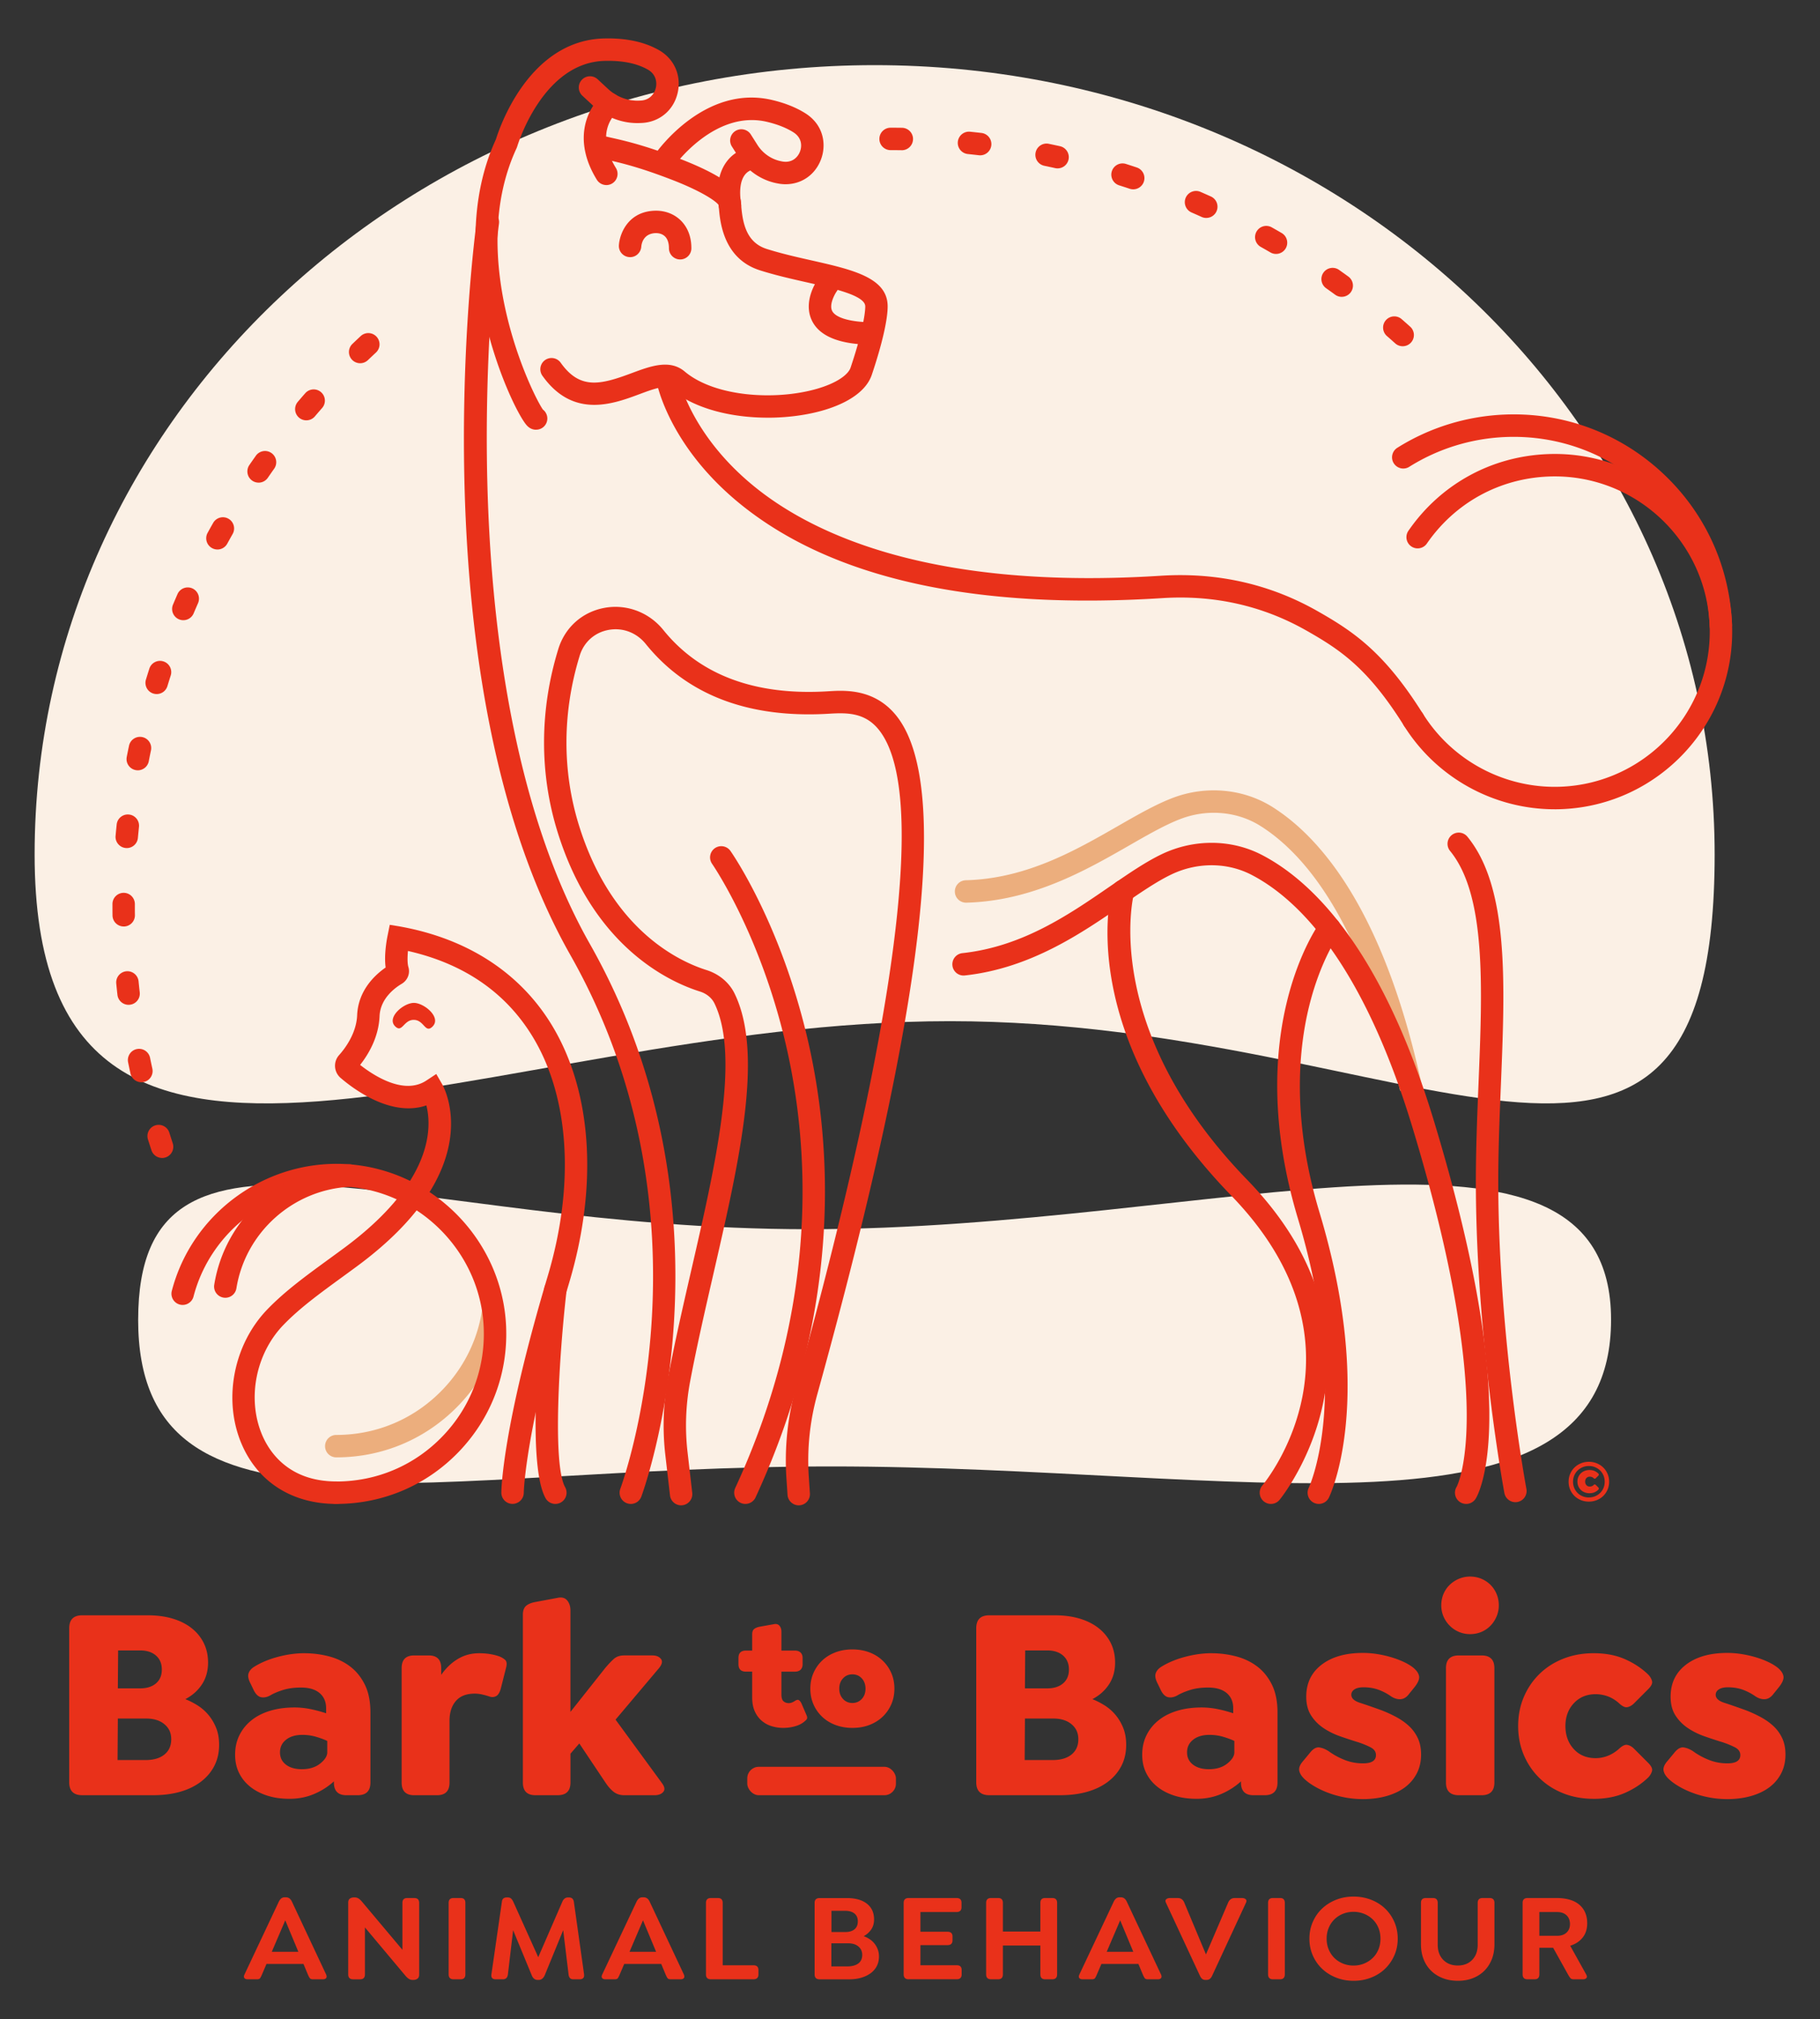 <svg id="Layer_1" xmlns="http://www.w3.org/2000/svg" viewBox="0 0 948.41 1051.7"><rect x="0" y="0" width="948.41" height="1051.7" fill="#333333" stroke="none"/><defs><style>.cls-1{fill:#ecae7d}.cls-2{fill:#e9311a}.cls-3{fill:#fbf0e5}</style></defs><path class="cls-3" d="M893.51 445.06c0 227.06-156.74 86.82-398.49 86.82S18.04 672.11 18.04 445.06 214.02 33.93 455.77 33.93 893.51 218 893.51 445.05ZM72 687.38c0-123.28 137.41-47.14 349.36-47.14s418.17-76.14 418.17 47.14-194.41 76.42-406.36 76.42-361.18 46.87-361.18-76.42Z"/><path class="cls-1" d="M251.66 678.96c-1.81 16.72-8.99 32.25-20.82 44.64-14.65 15.34-34.4 23.79-55.61 23.79-3.23 0-5.84 2.62-5.84 5.84s2.62 5.84 5.84 5.84c24.43 0 47.18-9.73 64.06-27.4 10.44-10.93 17.73-24 21.51-38.16l-9.15-14.55ZM729.57 568.1c-19.03-88.14-50.06-123.64-72.74-137.9-12.13-7.63-27.71-8.98-41.69-3.63-7.95 3.04-17.03 8.24-26.64 13.75-22.49 12.89-50.48 28.94-84.93 29.84-3.24.07-5.91-2.46-5.99-5.69a5.836 5.836 0 0 1 5.69-5.99c31.5-.83 56.96-15.42 79.42-28.3 10.01-5.74 19.47-11.16 28.27-14.53 17.39-6.66 36.87-4.91 52.09 4.65 24.58 15.46 58.06 53.21 77.95 145.33"/><path class="cls-2" d="M730.95 180.34c-1.39 0-2.79-.49-3.9-1.5a390.74 390.74 0 0 0-4.31-3.81c-2.43-2.12-2.69-5.81-.57-8.24 2.12-2.43 5.81-2.69 8.24-.57 1.49 1.3 2.97 2.61 4.44 3.93 2.4 2.16 2.6 5.85.44 8.25a5.808 5.808 0 0 1-4.35 1.94Zm-31.78-25.73c-1.19 0-2.4-.36-3.43-1.12-1.55-1.13-3.11-2.25-4.68-3.36a5.837 5.837 0 0 1-1.4-8.14c1.86-2.63 5.51-3.27 8.14-1.4 1.61 1.14 3.22 2.29 4.82 3.45a5.839 5.839 0 0 1 1.29 8.16 5.824 5.824 0 0 1-4.73 2.4Zm-34.24-22.35c-1 0-2.01-.26-2.94-.8-1.66-.97-3.33-1.92-5-2.86a5.84 5.84 0 0 1-2.22-7.96 5.837 5.837 0 0 1 7.96-2.22c1.72.97 3.44 1.95 5.15 2.95 2.79 1.62 3.73 5.2 2.11 7.99a5.833 5.833 0 0 1-5.05 2.9Zm-36.34-18.74c-.8 0-1.62-.17-2.4-.52-1.75-.79-3.51-1.57-5.27-2.34a5.852 5.852 0 0 1-3.03-7.69 5.852 5.852 0 0 1 7.69-3.03c1.81.79 3.62 1.59 5.42 2.4a5.843 5.843 0 0 1-2.41 11.17Zm-38.07-14.91c-.61 0-1.24-.1-1.85-.3-1.82-.61-3.65-1.2-5.48-1.78a5.839 5.839 0 0 1-3.8-7.34 5.839 5.839 0 0 1 7.34-3.8c1.89.6 3.77 1.21 5.65 1.84a5.841 5.841 0 0 1-1.85 11.38ZM551.11 87.7c-.42 0-.84-.04-1.27-.14-1.88-.42-3.76-.82-5.64-1.21a5.84 5.84 0 0 1-4.54-6.9c.65-3.16 3.73-5.21 6.9-4.54 1.94.4 3.88.82 5.81 1.24 3.15.7 5.14 3.82 4.44 6.97a5.837 5.837 0 0 1-5.7 4.58Zm-40.34-6.8c-.23 0-.45-.01-.68-.04-1.91-.22-3.82-.43-5.74-.63-3.21-.33-5.55-3.19-5.22-6.4a5.845 5.845 0 0 1 6.4-5.22c1.97.2 3.95.42 5.91.64a5.84 5.84 0 0 1 5.13 6.48 5.845 5.845 0 0 1-5.8 5.17Zm-40.84-2.66h-.08c-1.92-.03-3.84-.04-5.76-.04-3.23 0-5.84-2.62-5.84-5.84s2.62-5.84 5.84-5.84c1.98 0 3.95.01 5.93.04 3.23.05 5.81 2.7 5.76 5.93a5.843 5.843 0 0 1-5.84 5.76ZM84.47 603.12c-2.45 0-4.74-1.56-5.55-4.01-.62-1.88-1.22-3.76-1.82-5.64-.96-3.08.75-6.36 3.83-7.32s6.36.75 7.32 3.83c.58 1.83 1.16 3.66 1.76 5.48a5.842 5.842 0 0 1-3.72 7.38c-.61.2-1.23.3-1.83.3Zm-10.79-39.43c-2.68 0-5.1-1.86-5.7-4.59-.42-1.93-.83-3.86-1.23-5.8-.64-3.16 1.4-6.25 4.56-6.89a5.84 5.84 0 0 1 6.89 4.56c.38 1.88.78 3.76 1.19 5.63.69 3.15-1.3 6.27-4.46 6.96-.42.09-.84.14-1.26.14ZM67 523.36c-2.93 0-5.46-2.2-5.8-5.19-.22-1.96-.43-3.92-.62-5.89-.32-3.21 2.03-6.07 5.24-6.39a5.852 5.852 0 0 1 6.39 5.24c.19 1.91.39 3.82.61 5.73.36 3.21-1.94 6.1-5.15 6.46-.22.03-.45.04-.66.04Zm-2.53-40.8c-3.2 0-5.8-2.57-5.84-5.78-.02-1.59-.03-3.19-.03-4.79v-1.14a5.843 5.843 0 0 1 5.84-5.82h.02c3.23.01 5.83 2.64 5.82 5.87v1.1c0 1.56 0 3.11.03 4.66.04 3.23-2.55 5.87-5.78 5.91h-.07Zm1.59-40.85c-.18 0-.35 0-.53-.02-3.21-.29-5.59-3.13-5.3-6.34.18-1.97.37-3.94.57-5.9.33-3.21 3.23-5.55 6.42-5.2 3.21.33 5.54 3.21 5.2 6.42-.2 1.9-.38 3.82-.56 5.73a5.836 5.836 0 0 1-5.81 5.32Zm5.73-40.5c-.37 0-.74-.03-1.12-.11a5.838 5.838 0 0 1-4.62-6.85c.38-1.95.77-3.89 1.18-5.82a5.844 5.844 0 0 1 6.92-4.52c3.16.66 5.18 3.76 4.52 6.92-.39 1.88-.78 3.77-1.14 5.66a5.846 5.846 0 0 1-5.73 4.73Zm9.85-39.71a5.839 5.839 0 0 1-5.59-7.54c.58-1.9 1.17-3.78 1.77-5.67.98-3.08 4.27-4.77 7.35-3.79 3.07.98 4.77 4.27 3.79 7.35-.59 1.83-1.16 3.67-1.72 5.51a5.843 5.843 0 0 1-5.59 4.14Zm13.89-38.47a5.844 5.844 0 0 1-5.38-8.11c.77-1.83 1.55-3.64 2.34-5.46 1.29-2.95 4.74-4.3 7.7-3.01 2.95 1.29 4.3 4.74 3.01 7.7-.77 1.76-1.53 3.52-2.28 5.3a5.856 5.856 0 0 1-5.39 3.58Zm17.77-36.83c-.95 0-1.91-.23-2.8-.72a5.842 5.842 0 0 1-2.32-7.93c.95-1.74 1.91-3.46 2.89-5.18a5.837 5.837 0 0 1 7.96-2.2 5.837 5.837 0 0 1 2.2 7.96c-.95 1.67-1.88 3.35-2.81 5.04a5.836 5.836 0 0 1-5.13 3.04Zm21.45-34.82a5.846 5.846 0 0 1-4.81-9.16c1.12-1.63 2.26-3.25 3.4-4.86a5.835 5.835 0 0 1 8.15-1.37 5.835 5.835 0 0 1 1.37 8.15c-1.11 1.56-2.21 3.14-3.3 4.72a5.823 5.823 0 0 1-4.82 2.53Zm24.88-32.45c-1.34 0-2.69-.46-3.79-1.39-2.46-2.09-2.75-5.78-.66-8.24 1.28-1.5 2.57-3 3.88-4.49a5.843 5.843 0 0 1 8.25-.54 5.843 5.843 0 0 1 .54 8.25c-1.27 1.44-2.52 2.9-3.77 4.36a5.824 5.824 0 0 1-4.45 2.05Zm28.05-29.74c-1.54 0-3.07-.6-4.22-1.8a5.844 5.844 0 0 1 .18-8.26c1.43-1.37 2.86-2.72 4.31-4.07a5.837 5.837 0 0 1 8.26.3 5.837 5.837 0 0 1-.3 8.26c-1.41 1.31-2.8 2.63-4.19 3.95a5.84 5.84 0 0 1-4.04 1.62ZM328.72 783.32c-.69 0-1.39-.12-2.07-.38-3.02-1.14-4.53-4.52-3.39-7.53.53-1.39 51.82-140.74-26.11-278.11-80.33-141.62-50.04-372.65-48.71-382.42.43-3.2 3.39-5.42 6.58-5a5.84 5.84 0 0 1 5 6.58c-.08.59-8 59.88-6.05 135.56 1.79 69.52 12.5 167.51 53.35 239.52 80.71 142.28 27.41 286.58 26.86 288.02a5.857 5.857 0 0 1-5.46 3.77ZM764.03 783.32a5.84 5.84 0 0 1-4.97-8.91c.17-.3 21.52-40.4-23.04-187.25-26.19-86.29-60.02-119.13-83.8-131.48-12.71-6.61-28.36-6.68-41.85-.2-7.68 3.68-16.3 9.61-25.42 15.89-21.36 14.69-47.94 32.98-82.2 36.7a5.838 5.838 0 0 1-6.44-5.18 5.842 5.842 0 0 1 5.18-6.44c31.33-3.4 55.51-20.04 76.84-34.71 9.51-6.54 18.49-12.72 26.99-16.8 16.79-8.06 36.34-7.92 52.29.37 25.77 13.39 62.23 48.28 89.59 138.45 19.44 64.07 29.16 116.27 28.89 155.17-.21 29.65-6.38 40.48-7.09 41.62a5.831 5.831 0 0 1-4.98 2.77Z"/><path class="cls-2" d="M354.94 784.05c-2.93 0-5.45-2.2-5.8-5.17l-2.44-21.13c-1.55-13.45-1.05-27.1 1.5-40.57 3.46-18.32 7.87-37.52 12.14-56.08 12.53-54.49 25.47-110.83 11.95-138.52-1.38-2.84-4.14-5.08-7.56-6.15-16.11-5.06-55.6-23.28-74.19-83.13-9.45-30.42-9.37-63.17.24-94.72l.12-.41c3.42-11.23 12.3-19.27 23.76-21.5 11.59-2.26 23.47 2.13 30.98 11.43 19.04 23.58 47.98 34.34 86.02 31.95 8.35-.52 23.89-1.49 35.3 12.57 28.56 35.22 15.13 150.88-41.06 353.58-3.9 14.07-5.39 28.53-4.43 42.97l.58 8.65c.21 3.22-2.22 6-5.44 6.22-3.22.21-6-2.22-6.22-5.44l-.58-8.65c-1.05-15.76.57-31.53 4.82-46.87 37.36-134.77 75.19-303.7 43.24-343.09-7.03-8.67-16.06-8.86-25.49-8.27-42.05 2.61-74.29-9.58-95.85-36.28-4.86-6.02-12.21-8.76-19.66-7.3-7.14 1.39-12.68 6.41-14.81 13.43l-.12.41c-8.92 29.3-9.01 59.67-.26 87.85 16.95 54.57 52.18 70.94 66.53 75.44 6.46 2.03 11.77 6.47 14.56 12.17 15.34 31.41 2.51 87.2-11.06 146.27-4.24 18.45-8.63 37.54-12.05 55.64-2.33 12.31-2.79 24.78-1.37 37.06l2.44 21.13c.37 3.21-1.93 6.1-5.14 6.47-.23.03-.45.04-.68.04ZM789.68 782.41c-2.75 0-5.21-1.96-5.74-4.76-.14-.77-14.47-77.87-14.86-159.33-.08-17.99.66-36.24 1.38-53.88 2.07-50.51 4.02-98.22-14.82-121.23-2.04-2.5-1.68-6.18.82-8.22 2.5-2.04 6.18-1.68 8.22.82 21.66 26.45 19.61 76.32 17.45 129.11-.72 17.51-1.46 35.62-1.37 53.35.38 80.36 14.51 156.46 14.66 157.22a5.835 5.835 0 0 1-5.75 6.92ZM662.28 783.32c-1.32 0-2.65-.45-3.75-1.36-2.47-2.07-2.8-5.76-.73-8.23 2.45-2.95 59.26-73.23-16.27-151.09-81.67-84.2-62.8-157.03-61.95-160.09a5.848 5.848 0 0 1 7.19-4.08 5.84 5.84 0 0 1 4.08 7.17c-.23.86-17.56 69.86 59.07 148.86 82.99 85.56 17.51 165.93 16.84 166.73a5.83 5.83 0 0 1-4.48 2.09Z"/><path class="cls-2" d="M687.24 783.32c-.86 0-1.73-.19-2.56-.59a5.834 5.834 0 0 1-2.69-7.81c.05-.1 5.62-11.97 7.71-35.02 1.94-21.34 1.2-56.89-13.3-105.05-29.36-97.53 10.04-152.51 11.73-154.8 1.91-2.6 5.57-3.15 8.17-1.23a5.841 5.841 0 0 1 1.24 8.16c-.09.13-9.53 13.25-15.44 37.48-5.46 22.38-8.94 59.12 5.49 107.02 29.18 96.92 5.91 146.5 4.9 148.56a5.83 5.83 0 0 1-5.26 3.28ZM388.44 783.32c-.82 0-1.65-.17-2.45-.54a5.841 5.841 0 0 1-2.86-7.75c44.24-95.83 38.64-179.04 26.15-231.97-13.56-57.5-37.96-92.78-38.2-93.13a5.849 5.849 0 0 1 1.43-8.14 5.844 5.844 0 0 1 8.13 1.42c1.04 1.49 25.75 37.11 39.88 96.63 13.02 54.83 18.95 141-26.79 240.08a5.838 5.838 0 0 1-5.31 3.39ZM400.11 217.55c-18.65 0-38.19-4.47-50.84-15.12-2.56-2.16-9.41.4-16.04 2.87-13.77 5.13-34.58 12.89-50.58-9.6a5.846 5.846 0 0 1 1.38-8.15 5.846 5.846 0 0 1 8.15 1.38c10.07 14.16 20.68 11.5 36.97 5.43 9.76-3.64 19.86-7.41 27.64-.86 15.8 13.3 47.16 15.11 68.35 9.17 11.67-3.27 17-7.9 18.09-11.15 5.64-16.75 7.66-27.48 7.66-31.93 0-5.65-16.19-9.31-30.48-12.54-8.01-1.81-16.29-3.68-24.37-6.24-19.62-6.21-20.99-26.32-21.51-33.9v-.06c-1.31-2.04-8.85-7.23-24.5-13.26-17.33-6.68-26.77-8.81-33.66-10.37-2.52-.57-4.7-1.06-6.79-1.67-3.1-.9-4.87-4.15-3.97-7.25.91-3.1 4.14-4.88 7.25-3.97 1.75.51 3.76.97 6.09 1.49 6.83 1.55 17.15 3.88 35.28 10.87 31.16 12.01 31.71 19.94 31.92 22.93l.03.5c.7 10.25 2.8 20.2 13.37 23.55 7.61 2.41 15.65 4.23 23.42 5.98 21.25 4.81 39.61 8.95 39.59 23.95 0 7.07-3.02 20.07-8.28 35.66-2.73 8.1-11.97 14.73-26.02 18.67-8.33 2.33-18.13 3.63-28.19 3.63Zm-25.47-110.52Z"/><path class="cls-2" d="M279.3 223.82c-1.36 0-3.16-.45-4.82-2.3-8.01-8.93-44.47-87.37-16.05-148.96 1.67-5.44 16.93-51.5 56.3-52.53 11.44-.29 21.1 1.76 28.7 6.11 8.01 4.59 11.81 13.37 9.67 22.38-2.13 8.95-9.42 15.04-18.57 15.52l-.91.04c-8.98.42-18-2.95-24.72-9.2l-5.42-5.03a5.846 5.846 0 0 1-.3-8.26c2.2-2.36 5.89-2.5 8.26-.3l5.42 5.03c4.45 4.13 10.37 6.36 16.26 6.09l.82-.04c4.66-.25 7.09-3.55 7.8-6.56.73-3.06.03-7.17-4.1-9.53-5.72-3.28-13.32-4.82-22.59-4.57-32.38.84-45.39 44.12-45.51 44.55l-.31.84c-26.77 57.38 8.26 128.57 13.69 136.23.89.68 1.59 1.62 1.98 2.76a5.833 5.833 0 0 1-5.58 7.72ZM449.93 179.39h-.36c-14.12-.85-23.05-5.09-26.56-12.59-4.76-10.16 2.85-20.98 3.73-22.17 1.91-2.6 5.57-3.15 8.17-1.24a5.84 5.84 0 0 1 1.25 8.15c-1.17 1.62-4.14 6.99-2.56 10.33 1.51 3.17 7.58 5.31 16.68 5.86 3.22.19 5.67 2.96 5.48 6.19a5.845 5.845 0 0 1-5.83 5.49Z"/><path class="cls-2" d="M315.99 96.39a5.84 5.84 0 0 1-4.98-2.78c-13.45-21.83-4-38.3 2.87-43.96a5.83 5.83 0 0 1 8.22.8 5.845 5.845 0 0 1-.75 8.19c-1.25 1.08-11.52 10.8-.4 28.85 1.69 2.75.84 6.35-1.91 8.04-.96.59-2.01.87-3.06.87ZM409.41 95.96c-1.43 0-2.88-.15-4.36-.45l-.7-.14c-7.99-1.7-15.1-6.67-19.51-13.63l-3.45-5.44a5.832 5.832 0 0 1 1.81-8.06c2.72-1.73 6.33-.92 8.06 1.81l3.45 5.44c2.73 4.32 7.14 7.4 12.08 8.45l.59.12c5.1 1.04 8.22-1.9 9.45-4.99 1.24-3.11.98-7.43-3.46-10.21-3.69-2.31-8.3-4.12-13.7-5.4-27.32-6.44-48.3 22.93-48.51 23.23a5.847 5.847 0 0 1-8.14 1.43 5.849 5.849 0 0 1-1.43-8.14c1.04-1.48 25.8-36.15 60.77-27.9 6.65 1.57 12.44 3.88 17.21 6.86 9.88 6.17 11.2 16.73 8.12 24.45-3.13 7.86-10.18 12.56-18.28 12.56Z"/><path class="cls-2" d="M380.39 112.84c-2.84 0-5.33-2.07-5.77-4.96-1.56-10.27-.12-18.35 4.3-24.02 4.79-6.15 11.22-6.94 11.94-7.01 3.2-.3 6.07 2.05 6.38 5.26.3 3.17-1.98 5.99-5.13 6.36-.96.15-8.33 1.87-5.93 17.65.49 3.19-1.71 6.17-4.9 6.66-.3.05-.59.07-.89.07ZM354.43 135.14a5.84 5.84 0 0 1-5.84-5.84c0-1.96-.38-4.63-2.2-6.29-1.31-1.2-3.25-1.75-5.46-1.55-5.8.61-6.64 5.57-6.76 7.08-.27 3.19-3.03 5.64-6.24 5.38-3.19-.23-5.61-2.94-5.42-6.14.33-5.61 4.3-16.57 16.94-17.91l.41-.04c5.52-.5 10.63 1.11 14.41 4.55 2.74 2.5 6.01 7.12 6.01 14.92a5.84 5.84 0 0 1-5.84 5.84ZM736.55 380.7c-1.94 0-3.85-.97-4.95-2.74-18.75-29.88-32.95-39.41-50.98-49.62-22.72-12.87-47.94-18.54-74.95-16.81-98.68 6.26-172.89-10.41-220.6-49.59-36.28-29.8-42.62-61.55-42.88-62.88a5.835 5.835 0 0 1 4.66-6.82c3.17-.6 6.23 1.49 6.82 4.66.05.27 6.11 29.52 39.57 56.64 31.22 25.3 93.3 53.89 211.68 46.34 29.31-1.86 56.72 4.3 81.45 18.31 18.9 10.71 34.95 21.45 55.11 53.58 1.72 2.73.89 6.34-1.84 8.05-.96.61-2.04.9-3.1.9Z"/><path class="cls-2" d="M810.13 421.51c-31.76 0-61.61-16.46-78.54-43.55a5.838 5.838 0 0 1 1.86-8.05 5.838 5.838 0 0 1 8.05 1.86c15.34 24.54 42.82 39.09 71.71 38 44.54-1.71 79.39-39.34 77.69-83.88-1.71-44.54-39.38-79.44-83.88-77.69-25.7.99-48.83 13.71-63.47 34.9-1.83 2.66-5.48 3.32-8.13 1.49-2.66-1.83-3.32-5.47-1.49-8.13 16.75-24.25 43.22-38.81 72.64-39.94 51.01-2 94.05 37.93 96.01 88.92 1.96 50.98-37.93 94.05-88.91 96.01-1.18.04-2.35.07-3.52.07Z"/><path class="cls-2" d="M896.72 331.5a5.84 5.84 0 0 1-5.83-5.62c-1.05-27.3-12.66-52.55-32.7-71.11-20.04-18.56-46.1-28.19-73.41-27.16-17.91.69-35.34 6.06-50.42 15.53-2.73 1.72-6.34.89-8.06-1.84-1.72-2.73-.89-6.34 1.84-8.06 16.81-10.56 36.24-16.55 56.19-17.32 30.43-1.17 59.46 9.58 81.8 30.26 22.33 20.68 35.27 48.82 36.44 79.24.12 3.22-2.39 5.94-5.61 6.06h-.23ZM175.24 783.32c-22.94 0-40.94-11.43-49.39-31.36-9.73-22.94-4.19-51.71 13.47-69.97 9.18-9.49 19.78-17.22 32.06-26.17 2.54-1.85 5.15-3.75 7.83-5.73 46.73-34.5 45.83-63.09 42.97-74.34-18.54 6.36-38.5-8.98-44.69-14.32a8.352 8.352 0 0 1-2.89-5.8c-.14-2.25.62-4.43 2.13-6.11 2.68-2.98 8.97-10.96 9.38-20.71.54-12.94 9.25-21 14.85-24.88-.87-6.39.5-14.13 1.02-16.64l1.13-5.6 5.74.95c34.84 6.37 61.98 23.98 78.49 50.93 21.13 34.48 24.49 83.55 9.23 134.63-23.02 77.02-23.63 109.01-23.63 109.32-.03 3.22-2.66 5.77-5.9 5.78a5.845 5.845 0 0 1-5.79-5.88c0-1.33.5-33.55 24.12-112.58 14.31-47.9 11.4-93.53-7.99-125.18-14.02-22.88-35.79-37.77-64.79-44.35-.32 3.31-.32 6.55.22 8.35 1.02 3.35-.41 6.95-3.48 8.76-3.34 1.97-11.16 7.55-11.54 16.86-.46 11.01-5.83 19.93-10.13 25.38 7.27 5.71 22.88 15.81 34.5 8.15l5.18-3.42 3.1 5.38c1.02 1.78 24.24 44.09-44.31 94.7-2.7 1.99-5.33 3.91-7.89 5.77-11.84 8.63-22.07 16.08-30.54 24.85-14.49 14.99-19.06 38.55-11.11 57.29 3.84 9.05 13.96 24.23 38.63 24.23 3.23 0 5.84 2.62 5.84 5.84s-2.62 5.84-5.84 5.84Z"/><path class="cls-2" d="M225.38 534.7c-3.86 3.77-4.34-3.44-9.73-3.5-5.4-.06-6.03 7.14-9.81 3.28-4.44-4.54 4.51-12.18 9.9-12.12 5.4.06 14.42 7.65 9.64 12.33ZM289.4 783.32c-2.05 0-4.04-1.08-5.11-3-10.7-19.2-1.75-99.95-.7-109.1a5.817 5.817 0 0 1 6.47-5.13 5.85 5.85 0 0 1 5.14 6.47c-3.82 33.1-7.38 90.08-.7 102.07a5.844 5.844 0 0 1-5.1 8.69ZM175.24 783.32c-3.23 0-5.84-2.62-5.84-5.84s2.62-5.84 5.84-5.84c21.21 0 40.96-8.45 55.61-23.79 14.64-15.33 22.17-35.48 21.19-56.73-1.8-39.22-33.94-71.36-73.16-73.16-36.1-1.67-68.95 22.46-78.04 57.35-.81 3.12-4.01 4.99-7.13 4.18-3.12-.81-4.99-4.01-4.18-7.13 10.48-40.2 48.3-67.99 89.89-66.08 45.19 2.08 82.22 39.11 84.3 84.3 1.13 24.47-7.55 47.68-24.41 65.34-16.88 17.67-39.63 27.4-64.06 27.4Z"/><path class="cls-2" d="M117.41 675.94c-.31 0-.62-.03-.93-.08a5.837 5.837 0 0 1-4.84-6.69c5.55-34.58 35.03-60.95 70.1-62.7 3.25-.21 5.97 2.32 6.13 5.54.16 3.22-2.32 5.97-5.54 6.13-29.59 1.48-54.46 23.72-59.14 52.88a5.845 5.845 0 0 1-5.76 4.92ZM96.59 885.02c2.21.87 4.37 1.97 6.49 3.32 2.11 1.35 3.99 3.01 5.62 4.97 1.63 1.97 2.95 4.23 3.97 6.77 1.01 2.55 1.51 5.46 1.51 8.72 0 4.04-.82 7.67-2.45 10.88-1.63 3.22-3.96 5.98-6.99 8.29s-6.63 4.06-10.81 5.26c-4.18 1.2-8.87 1.8-14.05 1.8H42.83c-4.52 0-6.77-2.25-6.77-6.77v-80.15c0-4.52 2.26-6.78 6.77-6.78H77c4.8 0 9.13.58 12.97 1.73s7.14 2.81 9.88 4.97 4.85 4.76 6.34 7.78c1.49 3.03 2.23 6.42 2.23 10.16 0 4.32-1.06 8.09-3.17 11.32s-5 5.79-8.65 7.71Zm-20.83 31.71c4.25 0 7.56-.96 9.92-2.88 2.37-1.92 3.55-4.56 3.55-7.93s-1.19-5.89-3.55-7.86c-2.37-1.97-5.53-2.96-9.49-2.96H61.41l-.15 21.62h14.49Zm-14.2-57.09-.15 19.75h11.6c3.48 0 6.24-.87 8.27-2.6 2.03-1.73 3.05-4.13 3.05-7.21s-1.02-5.5-3.05-7.28c-2.03-1.78-4.79-2.67-8.27-2.67H61.55ZM158.58 861.09c4.32 0 8.55.53 12.69 1.59 4.13 1.06 7.81 2.79 11.03 5.19 3.22 2.4 5.81 5.57 7.78 9.51 1.97 3.94 2.95 8.8 2.95 14.56v36.47c0 4.42-2.21 6.63-6.63 6.63h-5.91c-4.32 0-6.49-2.21-6.49-6.63v-.58c-3.08 2.79-6.56 5-10.45 6.63-3.89 1.63-8.1 2.45-12.62 2.45s-8.22-.56-11.68-1.66c-3.46-1.11-6.44-2.67-8.94-4.69-2.5-2.02-4.42-4.42-5.77-7.21-1.35-2.78-2.02-5.91-2.02-9.37 0-3.75.74-7.14 2.23-10.16 1.49-3.03 3.58-5.62 6.27-7.78 2.69-2.16 5.93-3.82 9.73-4.97 3.8-1.15 8.05-1.73 12.76-1.73 2.79 0 5.57.29 8.36.86 2.78.58 5.48 1.3 8.07 2.16v-2.59c0-3.36-1.13-6.01-3.39-7.93-2.26-1.92-5.5-2.88-9.73-2.88-3.56 0-6.7.43-9.44 1.3s-4.97 1.83-6.7 2.88c-1.64.86-3.17 1.15-4.61.86-1.44-.29-2.69-1.44-3.75-3.46l-1.59-3.32c-1.25-2.3-1.66-4.16-1.23-5.55s1.42-2.57 2.96-3.53c3.55-2.21 7.71-3.94 12.47-5.19 4.76-1.25 9.3-1.87 13.63-1.87Zm-1.3 60.4c3.94 0 7.14-.99 9.59-2.96s3.67-3.91 3.67-5.84v-5.91c-1.35-.67-3.19-1.37-5.55-2.09s-4.83-1.08-7.42-1.08c-3.56 0-6.39.84-8.5 2.52-2.12 1.68-3.17 3.87-3.17 6.56s1.03 4.83 3.1 6.42c2.06 1.59 4.83 2.38 8.29 2.38ZM260.06 862.68c1.25.48 2.3 1.11 3.17 1.87.86.77 1.01 2.21.43 4.32l-2.74 10.81c-.58 2.02-1.42 3.29-2.52 3.82-1.11.53-2.29.56-3.53.07-1.15-.38-2.38-.72-3.68-1.01-1.3-.29-2.57-.43-3.82-.43-4.32 0-7.59 1.27-9.8 3.82s-3.32 5.98-3.32 10.31v32.15c0 4.42-2.16 6.63-6.49 6.63h-11.97c-4.32 0-6.49-2.21-6.49-6.63v-59.54c0-4.42 2.16-6.63 6.49-6.63h7.64c4.33 0 6.49 2.21 6.49 6.63v3.46c2.5-3.55 5.4-6.32 8.72-8.29 3.32-1.97 6.99-2.95 11.03-2.95 3.75 0 7.21.53 10.38 1.59ZM344.68 928.41c1.63 2.02 1.97 3.63 1.01 4.83-.96 1.2-2.5 1.8-4.61 1.8h-15.71c-2.21 0-4.06-.58-5.55-1.73-1.49-1.15-2.91-2.74-4.25-4.76l-13.69-20.47-4.61 5.33v14.99c0 4.42-2.21 6.63-6.63 6.63h-11.68c-4.32 0-6.49-2.21-6.49-6.63v-87.36c0-2.11.55-3.65 1.66-4.61 1.1-.96 2.71-1.63 4.83-2.02l11.53-2.16c2.21-.48 3.89-.05 5.04 1.29 1.15 1.35 1.73 3.13 1.73 5.34v52.76l18.17-22.92c1.63-1.92 3.12-3.48 4.47-4.69 1.35-1.2 3.12-1.8 5.34-1.8h14.7c2.02 0 3.51.6 4.47 1.8.96 1.2.63 2.81-1.01 4.83l-22.63 26.81 23.93 32.72ZM569.27 885.02c2.21.87 4.37 1.97 6.49 3.32s3.99 3.01 5.62 4.97c1.63 1.97 2.96 4.23 3.97 6.77 1.01 2.55 1.51 5.46 1.51 8.72 0 4.04-.82 7.67-2.45 10.88-1.64 3.22-3.96 5.98-6.99 8.29-3.02 2.31-6.63 4.06-10.81 5.26-4.18 1.2-8.87 1.8-14.06 1.8H515.5c-4.52 0-6.78-2.25-6.78-6.77v-80.15c0-4.52 2.26-6.78 6.78-6.78h34.16c4.81 0 9.13.58 12.98 1.73 3.84 1.15 7.14 2.81 9.87 4.97s4.85 4.76 6.34 7.78c1.49 3.03 2.23 6.42 2.23 10.16 0 4.32-1.06 8.09-3.17 11.32s-5 5.79-8.65 7.71Zm-20.83 31.71c4.25 0 7.56-.96 9.93-2.88s3.55-4.56 3.55-7.93-1.18-5.89-3.55-7.86c-2.37-1.97-5.53-2.96-9.49-2.96H534.1l-.14 21.62h14.49Zm-14.2-57.09-.15 19.75h11.61c3.48 0 6.24-.87 8.27-2.6 2.03-1.73 3.05-4.13 3.05-7.21s-1.02-5.5-3.05-7.28c-2.03-1.78-4.78-2.67-8.27-2.67h-11.46ZM631.26 861.09c4.33 0 8.56.53 12.69 1.59 4.13 1.06 7.81 2.79 11.03 5.19 3.22 2.4 5.81 5.57 7.78 9.51 1.97 3.94 2.95 8.8 2.95 14.56v36.47c0 4.42-2.21 6.63-6.63 6.63h-5.91c-4.33 0-6.49-2.21-6.49-6.63v-.58c-3.08 2.79-6.56 5-10.45 6.63-3.89 1.63-8.09 2.45-12.61 2.45s-8.22-.56-11.68-1.66c-3.46-1.11-6.44-2.67-8.94-4.69-2.5-2.02-4.42-4.42-5.77-7.21-1.35-2.78-2.02-5.91-2.02-9.37 0-3.75.74-7.14 2.23-10.16 1.49-3.03 3.58-5.62 6.27-7.78 2.69-2.16 5.93-3.82 9.73-4.97 3.8-1.15 8.05-1.73 12.76-1.73 2.79 0 5.57.29 8.36.86s5.48 1.3 8.08 2.16v-2.59c0-3.36-1.13-6.01-3.39-7.93-2.26-1.92-5.5-2.88-9.73-2.88-3.56 0-6.7.43-9.44 1.3-2.74.87-4.98 1.83-6.7 2.88-1.64.86-3.17 1.15-4.61.86-1.44-.29-2.69-1.44-3.75-3.46l-1.59-3.32c-1.25-2.3-1.66-4.16-1.22-5.55.43-1.39 1.42-2.57 2.95-3.53 3.56-2.21 7.71-3.94 12.47-5.19 4.76-1.25 9.3-1.87 13.62-1.87Zm-1.3 60.4c3.94 0 7.14-.99 9.59-2.96s3.68-3.91 3.68-5.84v-5.91c-1.35-.67-3.2-1.37-5.55-2.09-2.36-.72-4.83-1.08-7.43-1.08-3.56 0-6.39.84-8.5 2.52-2.12 1.68-3.17 3.87-3.17 6.56s1.03 4.83 3.1 6.42 4.83 2.38 8.29 2.38ZM710.11 937.06c-3.17 0-6.27-.29-9.3-.87s-5.84-1.34-8.43-2.31c-2.6-.96-4.97-2.06-7.14-3.32-2.16-1.25-3.96-2.54-5.41-3.89-1.63-1.53-2.57-3.05-2.81-4.54s.5-3.19 2.23-5.12l3.46-4.18c1.63-2.02 3.24-2.9 4.83-2.67 1.59.24 3.19.89 4.83 1.95 2.5 1.83 5.26 3.34 8.29 4.54 3.02 1.2 6.22 1.8 9.59 1.8 4.52 0 6.77-1.44 6.77-4.32 0-1.73-.94-3.07-2.81-4.04-1.87-.96-3.96-1.82-6.27-2.59a230.7 230.7 0 0 1-9.66-3.17c-3.27-1.15-6.2-2.62-8.79-4.4-2.6-1.78-4.71-3.96-6.35-6.56s-2.45-5.81-2.45-9.66c0-7.01 2.67-12.56 8-16.65 5.34-4.09 12.52-6.13 21.55-6.13 2.6 0 5.19.22 7.78.65 2.6.43 5.07 1.01 7.42 1.73s4.52 1.56 6.49 2.52c1.97.96 3.58 1.97 4.83 3.03 1.63 1.44 2.55 2.88 2.74 4.33.19 1.44-.58 3.27-2.31 5.48l-3.03 3.75c-1.25 1.64-2.69 2.5-4.32 2.6-1.63.1-3.27-.38-4.9-1.44a27.983 27.983 0 0 0-6.56-3.46c-2.36-.86-4.97-1.29-7.86-1.29-2.02 0-3.58.36-4.68 1.08-1.11.72-1.66 1.66-1.66 2.81 0 1.82 1.49 3.22 4.47 4.18 2.98.96 6.73 2.26 11.25 3.89 2.98 1.15 5.72 2.43 8.22 3.82 2.5 1.4 4.66 2.98 6.49 4.76 1.82 1.78 3.26 3.85 4.33 6.2 1.06 2.36 1.59 5.12 1.59 8.29 0 3.65-.75 6.92-2.23 9.8-1.49 2.88-3.56 5.31-6.2 7.28-2.64 1.97-5.84 3.48-9.59 4.54s-7.88 1.59-12.39 1.59ZM766.04 851.14c-2.02 0-3.94-.38-5.76-1.15-1.83-.77-3.44-1.85-4.83-3.25-1.39-1.39-2.47-3-3.25-4.83-.77-1.82-1.15-3.75-1.15-5.77s.38-4.08 1.15-5.91c.77-1.82 1.85-3.41 3.25-4.76 1.39-1.35 3-2.4 4.83-3.17 1.82-.77 3.75-1.15 5.76-1.15s4.09.38 5.91 1.15c1.82.77 3.41 1.83 4.76 3.17 1.35 1.35 2.4 2.93 3.17 4.76.77 1.83 1.15 3.8 1.15 5.91s-.38 3.94-1.15 5.77c-.77 1.83-1.82 3.44-3.17 4.83a14.443 14.443 0 0 1-4.76 3.25c-1.83.77-3.8 1.15-5.91 1.15Zm-5.87 83.9c-4.45 0-6.67-2.21-6.67-6.63v-59.54c0-4.42 2.22-6.63 6.67-6.63h11.89c4.45 0 6.67 2.21 6.67 6.63v59.54c0 4.42-2.22 6.63-6.67 6.63h-11.89ZM830.48 936.92c-5.67 0-10.91-.94-15.71-2.81-4.8-1.88-8.96-4.52-12.47-7.93s-6.25-7.42-8.22-12.04c-1.97-4.61-2.96-9.66-2.96-15.14s.98-10.52 2.96-15.14c1.97-4.61 4.71-8.63 8.22-12.04 3.5-3.41 7.66-6.05 12.47-7.93 4.81-1.87 10.04-2.81 15.71-2.81 6.15 0 11.58 1.03 16.29 3.1 4.71 2.07 8.8 4.78 12.25 8.14.96 1.06 1.59 2.16 1.87 3.32.29 1.15-.38 2.55-2.02 4.18l-7.64 7.64c-1.06.96-2.16 1.54-3.32 1.73-1.15.19-2.55-.48-4.18-2.02-1.83-1.63-3.77-2.83-5.84-3.6s-4.21-1.15-6.42-1.15c-4.61 0-8.39 1.57-11.32 4.69-2.93 3.12-4.4 7.09-4.4 11.89s1.44 8.8 4.33 11.97c2.88 3.17 6.68 4.76 11.39 4.76 2.21 0 4.35-.41 6.42-1.23 2.07-.81 4.01-2.04 5.84-3.67 1.63-1.54 3.03-2.21 4.18-2.02 1.15.19 2.26.77 3.32 1.73l7.64 7.64c1.63 1.63 2.3 3.02 2.02 4.18-.29 1.15-.91 2.26-1.87 3.32-3.46 3.37-7.54 6.08-12.25 8.15-4.71 2.06-10.14 3.1-16.29 3.1ZM899.96 937.06c-3.17 0-6.27-.29-9.3-.87-3.02-.58-5.84-1.34-8.43-2.31-2.6-.96-4.97-2.06-7.14-3.32-2.16-1.25-3.96-2.54-5.4-3.89-1.63-1.53-2.57-3.05-2.81-4.54s.5-3.19 2.23-5.12l3.46-4.18c1.63-2.02 3.24-2.9 4.83-2.67 1.59.24 3.19.89 4.83 1.95 2.5 1.83 5.26 3.34 8.29 4.54 3.03 1.2 6.22 1.8 9.59 1.8 4.52 0 6.78-1.44 6.78-4.32 0-1.73-.94-3.07-2.81-4.04-1.87-.96-3.97-1.82-6.27-2.59a230.7 230.7 0 0 1-9.66-3.17c-3.27-1.15-6.2-2.62-8.79-4.4-2.6-1.78-4.71-3.96-6.35-6.56s-2.45-5.81-2.45-9.66c0-7.01 2.67-12.56 8-16.65 5.33-4.09 12.52-6.13 21.55-6.13 2.6 0 5.19.22 7.78.65 2.6.43 5.07 1.01 7.43 1.73 2.35.72 4.52 1.56 6.49 2.52 1.97.96 3.58 1.97 4.83 3.03 1.63 1.44 2.55 2.88 2.74 4.33.19 1.44-.58 3.27-2.31 5.48l-3.03 3.75c-1.25 1.64-2.69 2.5-4.32 2.6-1.64.1-3.27-.38-4.9-1.44a27.983 27.983 0 0 0-6.56-3.46c-2.36-.86-4.97-1.29-7.85-1.29-2.02 0-3.58.36-4.69 1.08-1.11.72-1.66 1.66-1.66 2.81 0 1.82 1.49 3.22 4.47 4.18 2.98.96 6.73 2.26 11.25 3.89 2.98 1.15 5.71 2.43 8.22 3.82 2.5 1.4 4.66 2.98 6.49 4.76 1.83 1.78 3.27 3.85 4.33 6.2 1.06 2.36 1.59 5.12 1.59 8.29 0 3.65-.74 6.92-2.23 9.8-1.49 2.88-3.56 5.31-6.2 7.28-2.65 1.97-5.84 3.48-9.59 4.54s-7.88 1.59-12.4 1.59ZM169.93 1028.38c.35.82.36 1.45.03 1.89-.32.44-.92.65-1.79.65h-5.08c-.82 0-1.39-.22-1.69-.65-.31-.43-.63-1.06-.98-1.89l-2.28-5.47h-19.27l-2.34 5.47c-.35.82-.66 1.45-.94 1.89-.28.44-.86.65-1.73.65h-4.75c-.82 0-1.41-.22-1.75-.65-.35-.43-.33-1.06.06-1.89l17.9-37.95c.35-.7.76-1.24 1.24-1.63s1.09-.59 1.82-.59h.59c1.39 0 2.43.74 3.13 2.22l17.83 37.95Zm-14.45-11.78-6.83-16.4-7.03 16.4h13.87ZM215.88 988.6c1.69 0 2.54.84 2.54 2.54v37.37c0 .95-.29 1.65-.88 2.08-.58.44-1.27.65-2.05.65h-.52c-.74 0-1.41-.21-2.02-.62s-1.21-.99-1.82-1.73l-20.96-24.99v24.41c0 1.74-.83 2.61-2.47 2.61h-3.71c-1.69 0-2.54-.87-2.54-2.61v-37.3c0-1 .29-1.7.88-2.12.59-.41 1.27-.62 2.05-.62h.52c.74 0 1.41.21 2.02.62.61.41 1.21.99 1.82 1.73l20.96 24.93v-24.41c0-1.69.82-2.54 2.47-2.54h3.71ZM236.31 1030.91c-1.68 0-2.52-.87-2.52-2.61v-37.17c0-1.69.84-2.54 2.52-2.54h3.75c1.63 0 2.45.84 2.45 2.54v37.17c0 1.74-.82 2.61-2.45 2.61h-3.75ZM304.34 1028.38c.13.82-.01 1.45-.42 1.89-.41.44-1.03.65-1.85.65h-3.25c-.82 0-1.43-.22-1.82-.65-.39-.43-.63-1.06-.72-1.89l-2.8-23.04-9.63 23.5c-.74 1.6-1.78 2.41-3.12 2.41h-.52c-1.43 0-2.47-.8-3.12-2.41l-9.7-23.5-2.73 23.04c-.22 1.69-1.09 2.54-2.6 2.54h-3.71c-1.74 0-2.5-.85-2.28-2.54l5.47-37.89c.17-1.47 1.02-2.21 2.54-2.21h.52c.69 0 1.26.19 1.69.56s.82.92 1.17 1.66l13.02 28.9 12.56-28.9c.65-1.47 1.63-2.21 2.93-2.21h.52c1.43 0 2.28.74 2.54 2.21l5.34 37.89ZM356.35 1028.38c.35.82.36 1.45.03 1.89-.32.44-.92.65-1.79.65h-5.08c-.82 0-1.39-.22-1.69-.65-.31-.43-.63-1.06-.98-1.89l-2.28-5.47h-19.27l-2.34 5.47c-.35.82-.66 1.45-.94 1.89-.28.44-.86.65-1.73.65h-4.75c-.82 0-1.41-.22-1.75-.65-.35-.43-.33-1.06.06-1.89l17.9-37.95c.35-.7.76-1.24 1.24-1.63s1.09-.59 1.82-.59h.59c1.39 0 2.43.74 3.13 2.22l17.83 37.95Zm-14.45-11.78-6.83-16.4-7.03 16.4h13.87ZM370.4 1030.91c-1.68 0-2.52-.85-2.52-2.54v-37.23c0-1.69.84-2.54 2.52-2.54h3.75c1.63 0 2.45.84 2.45 2.54v32.48h16.02c1.74 0 2.6.83 2.6 2.47v2.28c0 1.69-.87 2.54-2.6 2.54H370.4ZM450.09 1008.46c1.09.39 2.11.9 3.06 1.53.95.63 1.79 1.39 2.51 2.28.71.89 1.29 1.9 1.72 3.03.44 1.13.65 2.39.65 3.78 0 1.82-.37 3.46-1.11 4.91-.74 1.45-1.79 2.69-3.16 3.71s-3 1.81-4.88 2.38c-1.89.56-4 .85-6.35.85H427.1c-1.74 0-2.6-.87-2.6-2.61v-37.17c0-1.69.87-2.54 2.6-2.54h14.19c4.47 0 7.95.97 10.45 2.93 2.49 1.95 3.74 4.69 3.74 8.2 0 2.04-.5 3.79-1.5 5.24s-2.3 2.62-3.91 3.48Zm-8.69 15.75c2.53 0 4.47-.51 5.85-1.53 1.37-1.02 2.06-2.51 2.06-4.46 0-1.82-.66-3.29-1.99-4.39-1.33-1.11-3.11-1.66-5.33-1.66h-8.76v12.04h8.17Zm-8.11-28.96v11.06h7.13c2.09 0 3.72-.48 4.87-1.43s1.73-2.32 1.73-4.1-.58-3.15-1.73-4.1-2.78-1.43-4.87-1.43h-7.13ZM473.5 1030.91c-1.73 0-2.59-.87-2.59-2.61v-37.17c0-1.69.86-2.54 2.59-2.54h24.95c1.74 0 2.6.82 2.6 2.47v2.28c0 1.69-.87 2.54-2.6 2.54h-18.81v10.28h14.12c1.74 0 2.6.83 2.6 2.47v1.95c0 1.69-.87 2.54-2.6 2.54h-14.12v10.48h18.94c1.69 0 2.54.83 2.54 2.47v2.28c0 1.69-.85 2.54-2.54 2.54H473.5ZM516.4 1030.91c-1.68 0-2.52-.87-2.52-2.61v-37.17c0-1.69.84-2.54 2.52-2.54h3.75c1.64 0 2.46.84 2.46 2.54v14.91h19.53v-14.91c0-1.69.82-2.54 2.46-2.54h3.75c1.68 0 2.52.84 2.52 2.54v37.17c0 1.74-.84 2.61-2.52 2.61h-3.75c-1.64 0-2.46-.87-2.46-2.61v-14.97h-19.53v14.97c0 1.74-.82 2.61-2.46 2.61h-3.75ZM605.01 1028.38c.34.82.36 1.45.03 1.89-.33.44-.92.65-1.79.65h-5.08c-.83 0-1.39-.22-1.69-.65-.3-.43-.63-1.06-.98-1.89l-2.28-5.47h-19.27l-2.34 5.47c-.35.82-.66 1.45-.95 1.89-.28.44-.86.65-1.73.65h-4.75c-.83 0-1.41-.22-1.76-.65-.35-.43-.32-1.06.07-1.89l17.9-37.95c.35-.7.76-1.24 1.24-1.63.48-.39 1.08-.59 1.82-.59h.58c1.39 0 2.43.74 3.12 2.22l17.84 37.95Zm-14.45-11.78-6.83-16.4-7.03 16.4h13.87ZM647.25 988.6c.82 0 1.46.22 1.92.65s.49 1.04.1 1.82l-17.51 37.76c-.39.87-.81 1.49-1.27 1.85s-1.05.56-1.79.56h-.52c-.74 0-1.33-.19-1.76-.56-.44-.37-.85-.99-1.24-1.85l-17.58-37.76c-.39-.78-.36-1.39.1-1.82s1.1-.65 1.92-.65h4.17c1.6 0 2.73.82 3.38 2.47l11.26 26.88 11.52-26.88c.69-1.65 1.84-2.47 3.45-2.47h3.84ZM663.31 1030.91c-1.68 0-2.52-.87-2.52-2.61v-37.17c0-1.69.84-2.54 2.52-2.54h3.75c1.64 0 2.46.84 2.46 2.54v37.17c0 1.74-.82 2.61-2.46 2.61h-3.75ZM705.35 1031.7c-3.26 0-6.29-.56-9.09-1.66-2.8-1.11-5.24-2.64-7.3-4.59-2.06-1.95-3.68-4.27-4.86-6.97-1.17-2.69-1.76-5.6-1.76-8.72s.59-6.03 1.76-8.72c1.17-2.69 2.79-5.01 4.86-6.96 2.06-1.95 4.5-3.49 7.3-4.59 2.8-1.11 5.84-1.66 9.09-1.66s6.3.56 9.13 1.66 5.26 2.64 7.3 4.59c2.04 1.95 3.65 4.28 4.82 6.96 1.17 2.69 1.76 5.6 1.76 8.72s-.59 6.02-1.76 8.69a21.81 21.81 0 0 1-4.82 6.97c-2.04 1.97-4.47 3.51-7.3 4.62-2.83 1.11-5.87 1.66-9.13 1.66Zm-.03-7.94c1.95 0 3.79-.34 5.5-1.04 1.72-.7 3.21-1.66 4.49-2.9s2.28-2.71 2.99-4.43c.71-1.72 1.07-3.59 1.07-5.63s-.36-3.92-1.07-5.63-1.71-3.19-2.99-4.43c-1.28-1.24-2.78-2.2-4.49-2.89-1.71-.69-3.55-1.04-5.5-1.04s-3.79.35-5.5 1.04c-1.72.69-3.2 1.66-4.46 2.89a13.203 13.203 0 0 0-2.96 4.43c-.72 1.71-1.08 3.59-1.08 5.63s.36 3.92 1.08 5.63c.71 1.71 1.7 3.19 2.96 4.43 1.26 1.24 2.74 2.2 4.46 2.9 1.71.7 3.55 1.04 5.5 1.04ZM759.7 1031.7c-2.87 0-5.49-.46-7.85-1.37-2.37-.91-4.4-2.21-6.1-3.88-1.7-1.67-3-3.67-3.91-5.99s-1.37-4.92-1.37-7.78v-21.55c0-1.69.84-2.54 2.52-2.54h3.75c1.64 0 2.46.84 2.46 2.53v21.83c0 3.25.96 5.86 2.87 7.83 1.92 1.97 4.44 2.95 7.58 2.95s5.65-.98 7.54-2.95c1.89-1.97 2.84-4.58 2.84-7.83v-21.83c0-1.69.85-2.53 2.56-2.53h3.61c1.7 0 2.56.84 2.56 2.54v21.55c0 2.86-.46 5.46-1.37 7.78-.92 2.32-2.21 4.32-3.88 5.99s-3.67 2.96-6 3.88c-2.33.91-4.92 1.37-7.79 1.37ZM826.52 1028.31c.48.87.53 1.52.16 1.95-.37.44-.95.65-1.73.65h-4.76c-.87 0-1.47-.18-1.8-.56-.32-.37-.73-.96-1.21-1.79l-7.83-14.06h-7.18v13.8c0 1.74-.82 2.61-2.46 2.61h-3.75c-1.68 0-2.52-.87-2.52-2.61v-37.17c0-1.69.87-2.54 2.6-2.54h15.04c5.25 0 9.23 1.17 11.95 3.51 2.71 2.34 4.07 5.55 4.07 9.63 0 3-.79 5.48-2.38 7.46-1.58 1.98-3.74 3.4-6.48 4.26l8.27 14.84Zm-24.35-20.05h9.28c2.05 0 3.67-.55 4.87-1.66 1.2-1.11 1.8-2.59 1.8-4.46s-.6-3.43-1.8-4.56c-1.2-1.13-2.82-1.69-4.87-1.69h-9.28v12.37ZM420.33 893.45c.41.98.37 1.74-.12 2.25-.49.52-1.02.98-1.59 1.4-1.24.94-2.81 1.65-4.7 2.14-1.89.49-3.82.74-5.79.74s-3.99-.29-5.9-.86a14.44 14.44 0 0 1-5.17-2.76c-1.53-1.27-2.76-2.9-3.69-4.9-.93-1.99-1.4-4.42-1.4-7.27v-13.52h-3.26c-2.59 0-3.89-1.29-3.89-3.89v-3.19c0-2.59 1.29-3.88 3.89-3.88h3.26v-8.47c0-1.29.33-2.22 1.01-2.76.67-.55 1.63-.95 2.88-1.2l7.38-1.32c1.29-.26 2.28.01 2.95.82.67.8 1.01 1.82 1.01 3.07v9.87h7.07c1.24 0 2.22.34 2.92 1.01.7.67 1.05 1.63 1.05 2.87v3.19c0 1.24-.35 2.2-1.05 2.88-.7.67-1.67 1.01-2.92 1.01h-7.07v11.81c0 1.82.37 3.03 1.12 3.65s1.65.93 2.68.93c.57 0 1.11-.1 1.63-.31.52-.2.98-.44 1.4-.7 1.03-.72 1.81-.89 2.33-.5s.96.97 1.32 1.75l2.64 6.14ZM444.18 899.98c-3.16 0-6.09-.51-8.78-1.51-2.7-1.01-5.01-2.44-6.96-4.28-1.94-1.84-3.46-4-4.54-6.49-1.09-2.49-1.63-5.21-1.63-8.16s.54-5.67 1.63-8.16 2.6-4.65 4.54-6.49c1.94-1.84 4.26-3.26 6.96-4.28 2.69-1.01 5.62-1.51 8.78-1.51s6.15.51 8.82 1.51c2.67 1.01 4.97 2.44 6.91 4.28 1.94 1.84 3.46 4 4.54 6.49 1.09 2.49 1.63 5.21 1.63 8.16s-.55 5.67-1.63 8.16c-1.09 2.48-2.6 4.65-4.54 6.49-1.94 1.84-4.25 3.26-6.91 4.28-2.67 1.01-5.61 1.51-8.82 1.51Zm0-12.98c1.97 0 3.6-.7 4.9-2.1s1.94-3.19 1.94-5.36-.65-3.96-1.94-5.36-2.93-2.1-4.9-2.1-3.6.7-4.89 2.1c-1.3 1.4-1.94 3.18-1.94 5.36s.64 3.96 1.94 5.36c1.29 1.4 2.93 2.1 4.89 2.1Z"/><rect class="cls-2" x="389.41" y="920.24" width="77.46" height="14.8" rx="5.99" ry="5.99"/><path class="cls-2" d="M827.97 782.12c-1.5 0-2.89-.26-4.17-.79s-2.39-1.25-3.34-2.17c-.94-.92-1.69-2.02-2.23-3.28-.54-1.26-.82-2.63-.82-4.11s.27-2.85.82-4.12 1.29-2.37 2.23-3.29c.95-.92 2.06-1.65 3.34-2.18s2.67-.8 4.17-.8 2.86.27 4.15.8c1.29.53 2.41 1.26 3.35 2.18.95.93 1.69 2.02 2.23 3.29.55 1.27.82 2.65.82 4.12s-.27 2.85-.82 4.11c-.54 1.26-1.29 2.35-2.23 3.28-.94.92-2.06 1.65-3.35 2.17s-2.68.79-4.15.79Zm0-2.18c1.17 0 2.26-.21 3.26-.63 1.01-.42 1.88-1 2.62-1.72.74-.73 1.32-1.59 1.74-2.58.42-1 .63-2.08.63-3.25s-.21-2.25-.63-3.25c-.42-.99-1-1.86-1.74-2.58-.74-.73-1.61-1.3-2.62-1.73-1-.42-2.09-.63-3.26-.63s-2.26.21-3.26.63c-1 .42-1.88 1-2.62 1.73s-1.32 1.59-1.74 2.58c-.42 1-.63 2.08-.63 3.25s.21 2.25.63 3.25c.42.99 1 1.86 1.74 2.6s1.61 1.31 2.62 1.73c1.01.41 2.09.62 3.26.62Zm.31-2.19c-.88 0-1.71-.15-2.48-.45a5.97 5.97 0 0 1-2-1.26 5.828 5.828 0 0 1-1.32-1.92c-.32-.74-.48-1.54-.48-2.4s.16-1.69.48-2.43c.32-.74.76-1.38 1.32-1.92a5.97 5.97 0 0 1 2-1.26c.77-.3 1.59-.45 2.48-.45 1.04 0 1.94.17 2.69.52s1.39.79 1.92 1.32c.14.16.23.34.26.54s-.08.4-.32.63l-1.23 1.23c-.16.16-.34.26-.54.29-.19.03-.41-.08-.66-.32-.53-.49-1.18-.74-1.94-.74s-1.33.24-1.77.72-.66 1.1-.66 1.86.22 1.32.65 1.82c.43.49 1.03.74 1.79.74.41 0 .78-.07 1.11-.22.33-.14.61-.33.83-.55.24-.25.47-.35.66-.32.2.03.38.13.54.29l1.23 1.23c.25.24.35.47.32.66s-.12.37-.26.54c-.51.53-1.15.97-1.91 1.32s-1.66.52-2.71.52Z"/></svg>